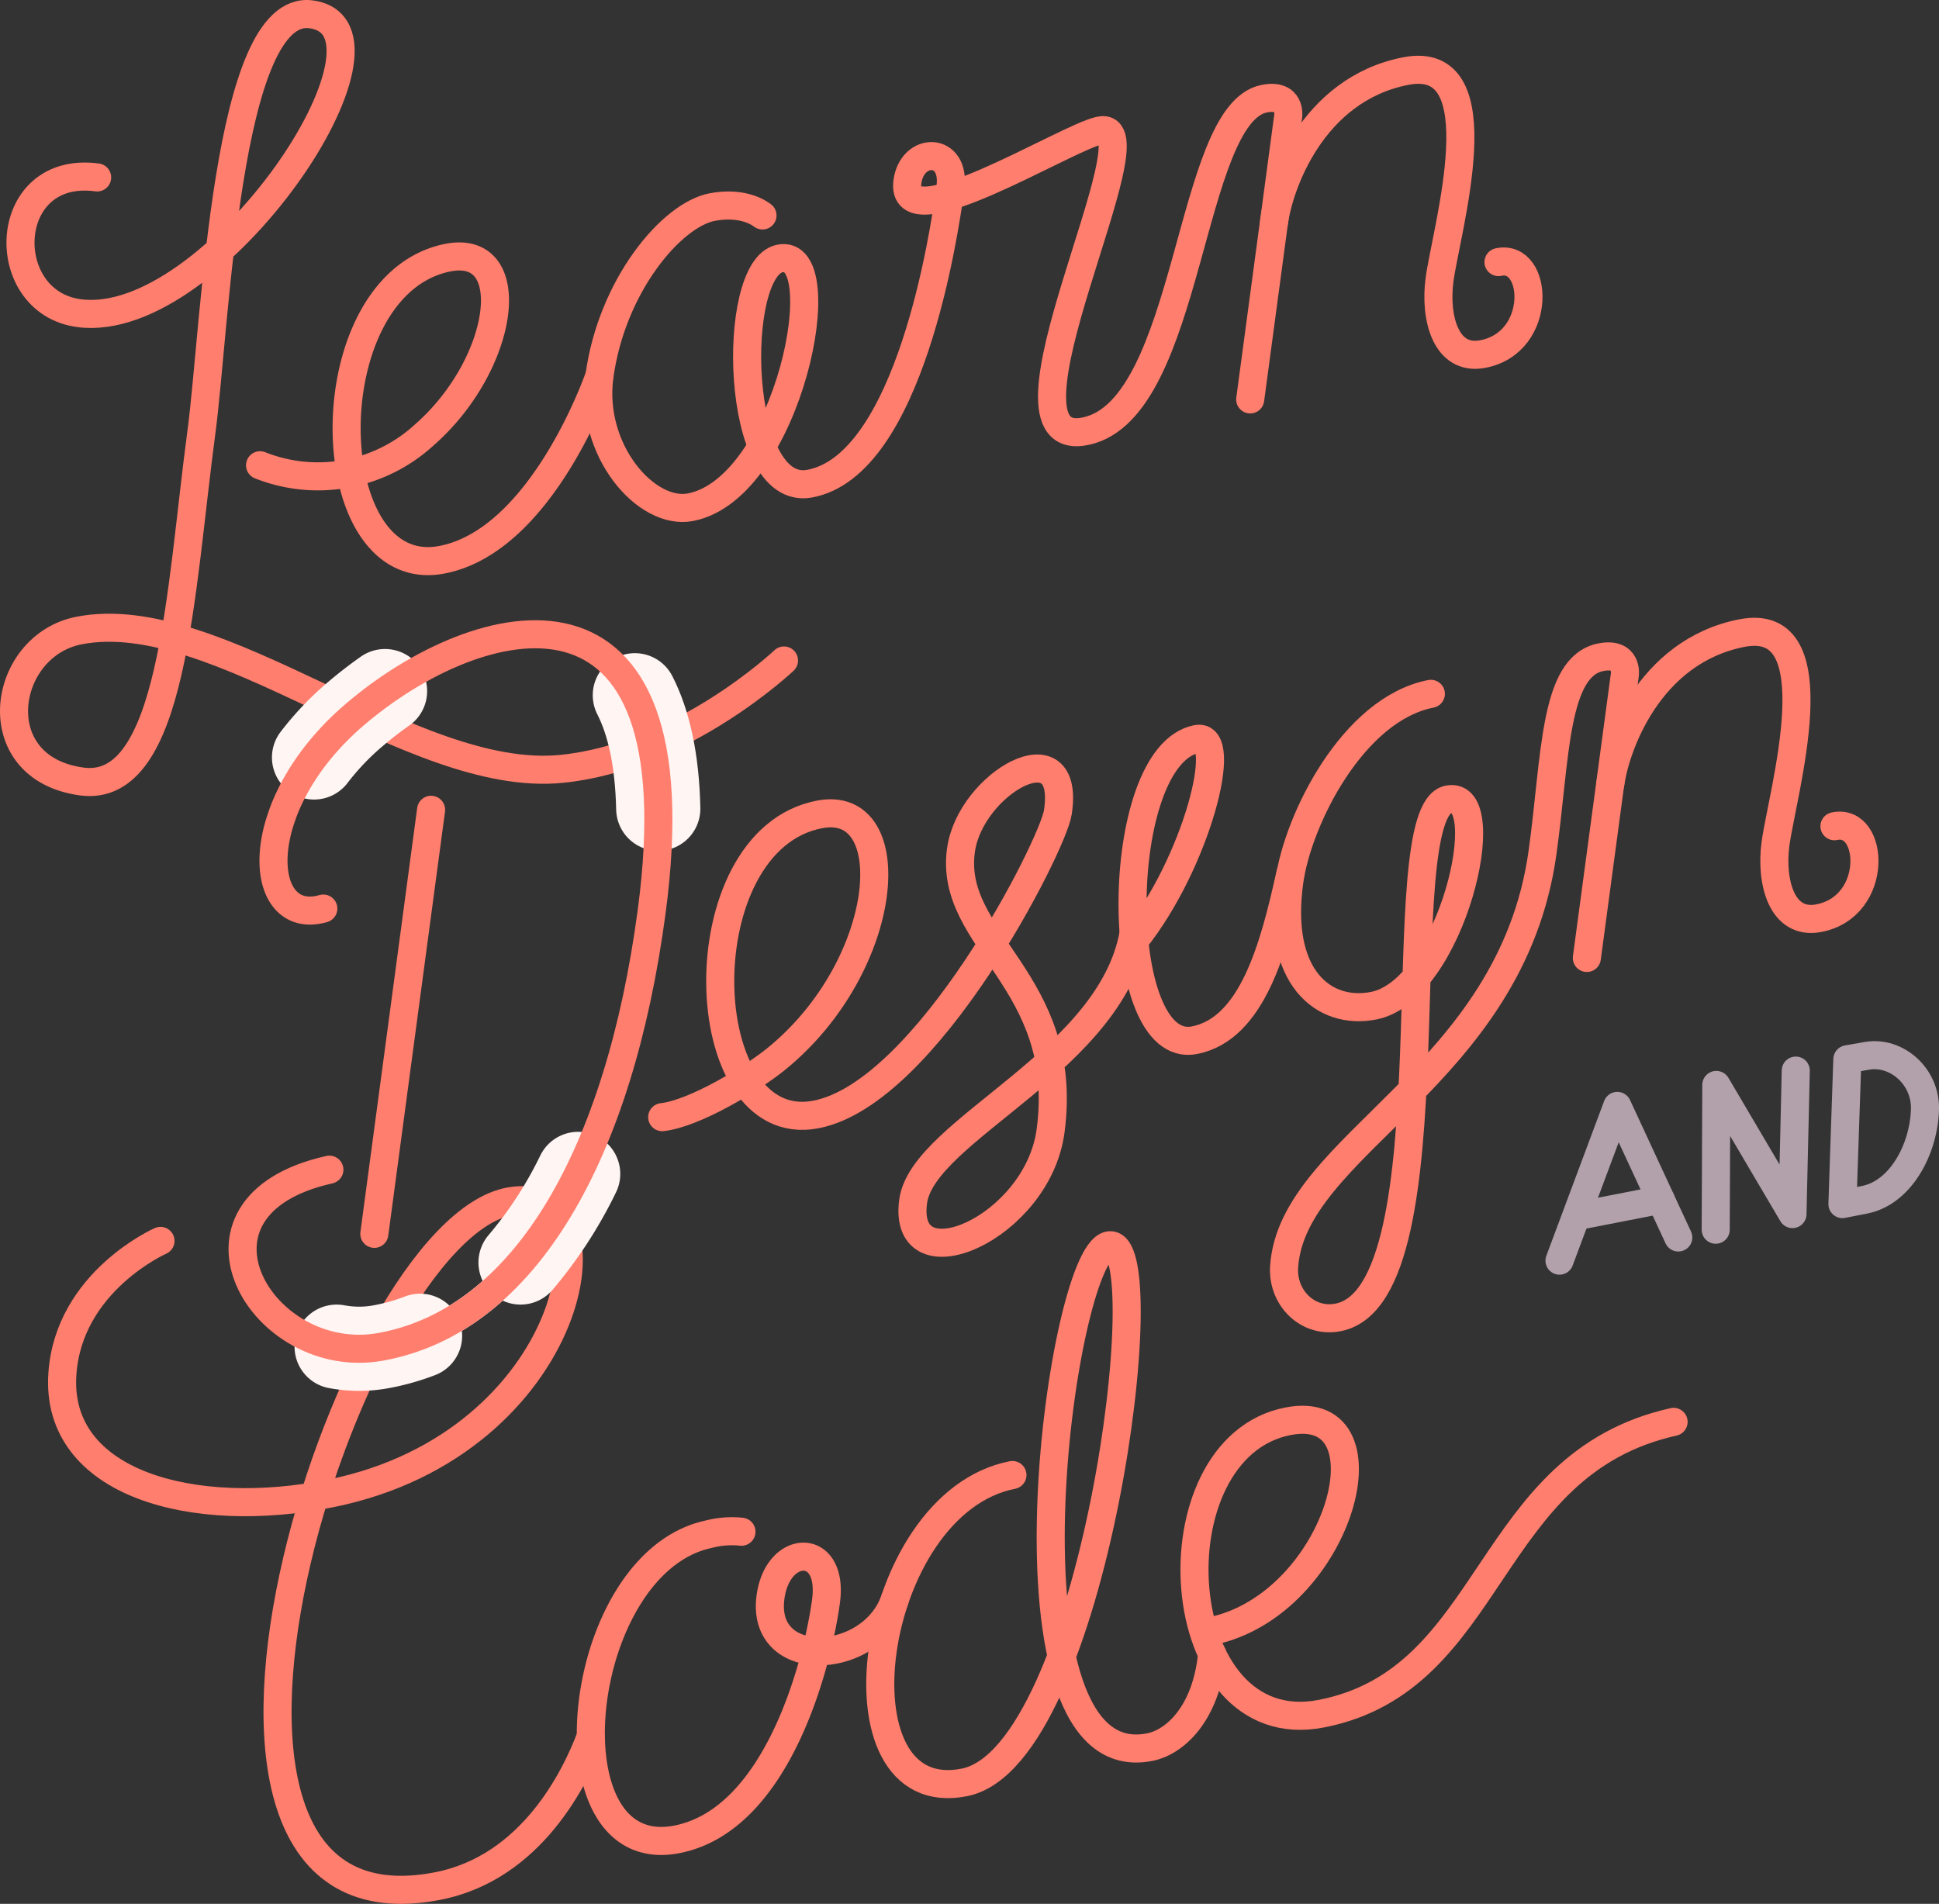 <svg xmlns="http://www.w3.org/2000/svg" viewBox="0 0 276.336 271.34">
  <rect x="0" y="0" width="276.336" height="271.34" fill="#333333" stroke="none"/>
  <title>lettering</title>
  <g>
    <path d="M127.531,227.957c-3.257,9.5-19.148,10.312-17.723-.334,1.028-7.681,9.041-7.87,7.913.555-1.1,8.249-6.666,31.126-21.254,33.972-19,3.706-14.679-39.248,4.419-43.462a13.228,13.228,0,0,1,4.781-.383" style="fill: none;stroke: #ff7e6d;stroke-linecap: round;stroke-linejoin: round;stroke-width: 4px"/>
    <path d="M171.552,232.664c19.088-2.868,27.615-33.15,12-30.1-19.6,3.825-17.2,45.955,4.766,41.67,24.866-4.851,23.171-35.587,50.194-41.586" style="fill: none;stroke: #ff7e6d;stroke-linecap: round;stroke-linejoin: round;stroke-width: 4px"/>
    <path d="M144.288,210.221c-20.641,4.027-26.353,47.741-6.822,43.805,18.5-3.727,28.006-77.987,20.559-76.534-6.973,1.36-16.967,76.317,5.951,71.487,3.276-.69,7.891-4.473,8.771-13.241" style="fill: none;stroke: #ff7e6d;stroke-linecap: round;stroke-linejoin: round;stroke-width: 4px"/>
    <path d="M22.873,176.855S9.81,182.6,8.891,195.785c-1.1,15.728,18.712,21,38.242,17.058,35.191-7.106,41.677-44.461,25.584-41.64-23.418,4.1-55.652,106.437-10.338,97.6,13.4-2.614,19.651-15.548,21.781-21.219" style="fill: none;stroke: #ff7e6d;stroke-linecap: round;stroke-linejoin: round;stroke-width: 4px"/>
    <path d="M13.845,25.287C.072,23.444-.55,43.051,11.256,44.631c19.39,2.6,48.158-40.57,33.073-42.589C32.2.418,30.739,46.385,28.695,61.657c-3.029,22.627-4,51.468-17.028,49.725-14.1-1.888-11.5-19.353-.4-21.518C31.079,86,58.6,111.688,80,109.583c17.251-1.7,31.733-15.449,31.733-15.449" style="fill: none;stroke: #ff7e6d;stroke-linecap: round;stroke-linejoin: round;stroke-width: 4px"/>
    <path d="M85.385,53.678S77.4,76.964,63.02,79.768c-17.832,3.479-18.688-38.842.6-43.006,10.767-2.324,8.415,15.129-3.192,25.258a22.381,22.381,0,0,1-23.365,4.291" style="fill: none;stroke: #ff7e6d;stroke-linecap: round;stroke-linejoin: round;stroke-width: 4px"/>
    <path d="M108.666,30.706c-1.413-1.064-3.872-1.794-7.1-1.206C95.7,30.566,87.148,40.78,85.423,53.665,84.014,64.193,92.13,73.53,98.429,72.285c14.031-2.775,20.812-37.129,12.691-35.442-7.026,1.46-6.442,34.022,4.229,32.095,14.273-2.578,19.231-35.644,20.1-42.172.784-5.86-5.457-5.894-6.132-.849-1.152,8.6,22.4-6.2,27.387-7.313,8.8-1.956-17.1,46.249-1.856,42.821,14.864-3.343,14.468-45.243,25.327-47.362,3.858-.753,3.415,2.482,3.415,2.482l-5.417,40.38" style="fill: none;stroke: #ff7e6d;stroke-linecap: round;stroke-linejoin: round;stroke-width: 4px"/>
    <path d="M213.557,37.353c5.689-1.227,6.415,11.44-2.232,13.106-5.33,1.027-6.883-5.266-6.171-10.585.966-7.214,8.442-32.33-4.821-29.743-13.4,2.615-18.069,16.36-18.758,21.5" style="fill: none;stroke: #ff7e6d;stroke-linecap: round;stroke-linejoin: round;stroke-width: 4px"/>
    <g>
      <path d="M90.475,99.09c1.968,3.849,3.182,9.136,3.336,16.171" style="fill: none;stroke: #fff5f3;stroke-linecap: round;stroke-linejoin: round;stroke-width: 12px"/>
      <path d="M44.757,107.952a39.644,39.644,0,0,1,5.831-6.132c1.352-1.155,2.787-2.27,4.283-3.322" style="fill: none;stroke: #fff5f3;stroke-linecap: round;stroke-linejoin: round;stroke-width: 12px"/>
      <path d="M59.863,190.379a30.911,30.911,0,0,1-5.556,1.564,17.294,17.294,0,0,1-6.33-.011" style="fill: none;stroke: #fff5f3;stroke-linecap: round;stroke-linejoin: round;stroke-width: 12px"/>
      <path d="M82.395,167.31a59.912,59.912,0,0,1-8.209,12.621" style="fill: none;stroke: #fff5f3;stroke-linecap: round;stroke-linejoin: round;stroke-width: 12px"/>
    </g>
    <path d="M81.916,168.259c-6.719,13.078-16,21.557-27.61,23.684a17.391,17.391,0,0,1-10.557-1.376" style="fill: none;stroke: #fdfdfd;stroke-linecap: round;stroke-linejoin: round;stroke-width: 4px"/>
    <path d="M46.079,129.49c-9.525,2.745-10.815-14.58,4.508-27.669,17.53-14.974,49.171-23.35,42.272,28.191-4.577,34.195-17.872,58.143-38.553,61.932-17,3.115-30.613-20.063-7.364-25.241" style="fill: none;stroke: #ff7e6d;stroke-linecap: round;stroke-linejoin: round;stroke-width: 4px"/>
    <line x1="61.438" y1="115.413" x2="53.348" y2="175.85" style="fill: none;stroke: #ff7e6d;stroke-linecap: round;stroke-linejoin: round;stroke-width: 4px"/>
    <path d="M161.739,133.959c8.766-10.986,13.6-29.568,8.833-28.639-12.145,2.369-12.192,45.293-.328,42.932,8.2-1.631,11.3-13.065,13.65-23.74" style="fill: none;stroke: #ff7e6d;stroke-linecap: round;stroke-linejoin: round;stroke-width: 4px"/>
    <path d="M94.373,159.22c4.609-.518,12.779-5.441,16.384-8.4,16.258-13.344,18.071-37.017,6.073-34.755-19.4,3.657-18.24,46.136-.574,42.777,15.879-3.019,33.773-38.321,34.5-43.053,1.906-12.356-12.451-4.175-13.8,5.342-1.839,13,15.629,18.661,12.766,40.048-1.868,13.952-21.211,22.192-19.586,10.05,1.382-10.321,29.021-20.194,31.548-39.067" style="fill: none;stroke: #ff7e6d;stroke-linecap: round;stroke-linejoin: round;stroke-width: 4px"/>
    <path d="M203.919,98.887c-11.138,2.173-18.94,17.963-20.163,26.658-1.937,13.773,4.919,19.187,12.016,17.79,11.129-2.191,17.766-30.743,10.655-29.406-9.013,1.694,1.169,70.4-15.683,73.822-4.356.884-8.032-2.785-7.737-7.22,1.164-17.474,32.373-27.022,36.828-59.048,1.894-13.616,1.59-26.5,8.317-27.816,3.858-.753,3.415,2.482,3.415,2.482l-5.417,40.38" style="fill: none;stroke: #ff7e6d;stroke-linecap: round;stroke-linejoin: round;stroke-width: 4px"/>
    <g>
      <polyline points="222.251 179.671 230.488 157.617 239.181 176.368" style="fill: none;stroke: #b2a1aa;stroke-linecap: round;stroke-linejoin: round;stroke-width: 4px"/>
      <polyline points="255.924 152.584 255.453 173.034 244.599 154.625 244.514 175.261" style="fill: none;stroke: #b2a1aa;stroke-linecap: round;stroke-linejoin: round;stroke-width: 4px"/>
      <path d="M262.574,171.611l.7-20.641s2.316-.409,2.848-.5c4.166-.69,8.377,2.942,8.214,7.711-.2,5.763-3.554,11.826-8.6,12.81Z" style="fill: none;stroke: #b2a1aa;stroke-linecap: round;stroke-linejoin: round;stroke-width: 4px"/>
      <line x1="225.031" y1="173.266" x2="236.689" y2="170.992" style="fill: none;stroke: #b2a1aa;stroke-linecap: round;stroke-linejoin: round;stroke-width: 4px"/>
    </g>
    <path d="M261.435,117.755c5.689-1.227,6.415,11.44-2.232,13.106-5.33,1.027-6.883-5.266-6.171-10.585.966-7.214,8.483-32.635-4.781-30.048-13.4,2.615-18.069,16.36-18.758,21.5" style="fill: none;stroke: #ff7e6d;stroke-linecap: round;stroke-linejoin: round;stroke-width: 4px"/>
  </g>
</svg>
